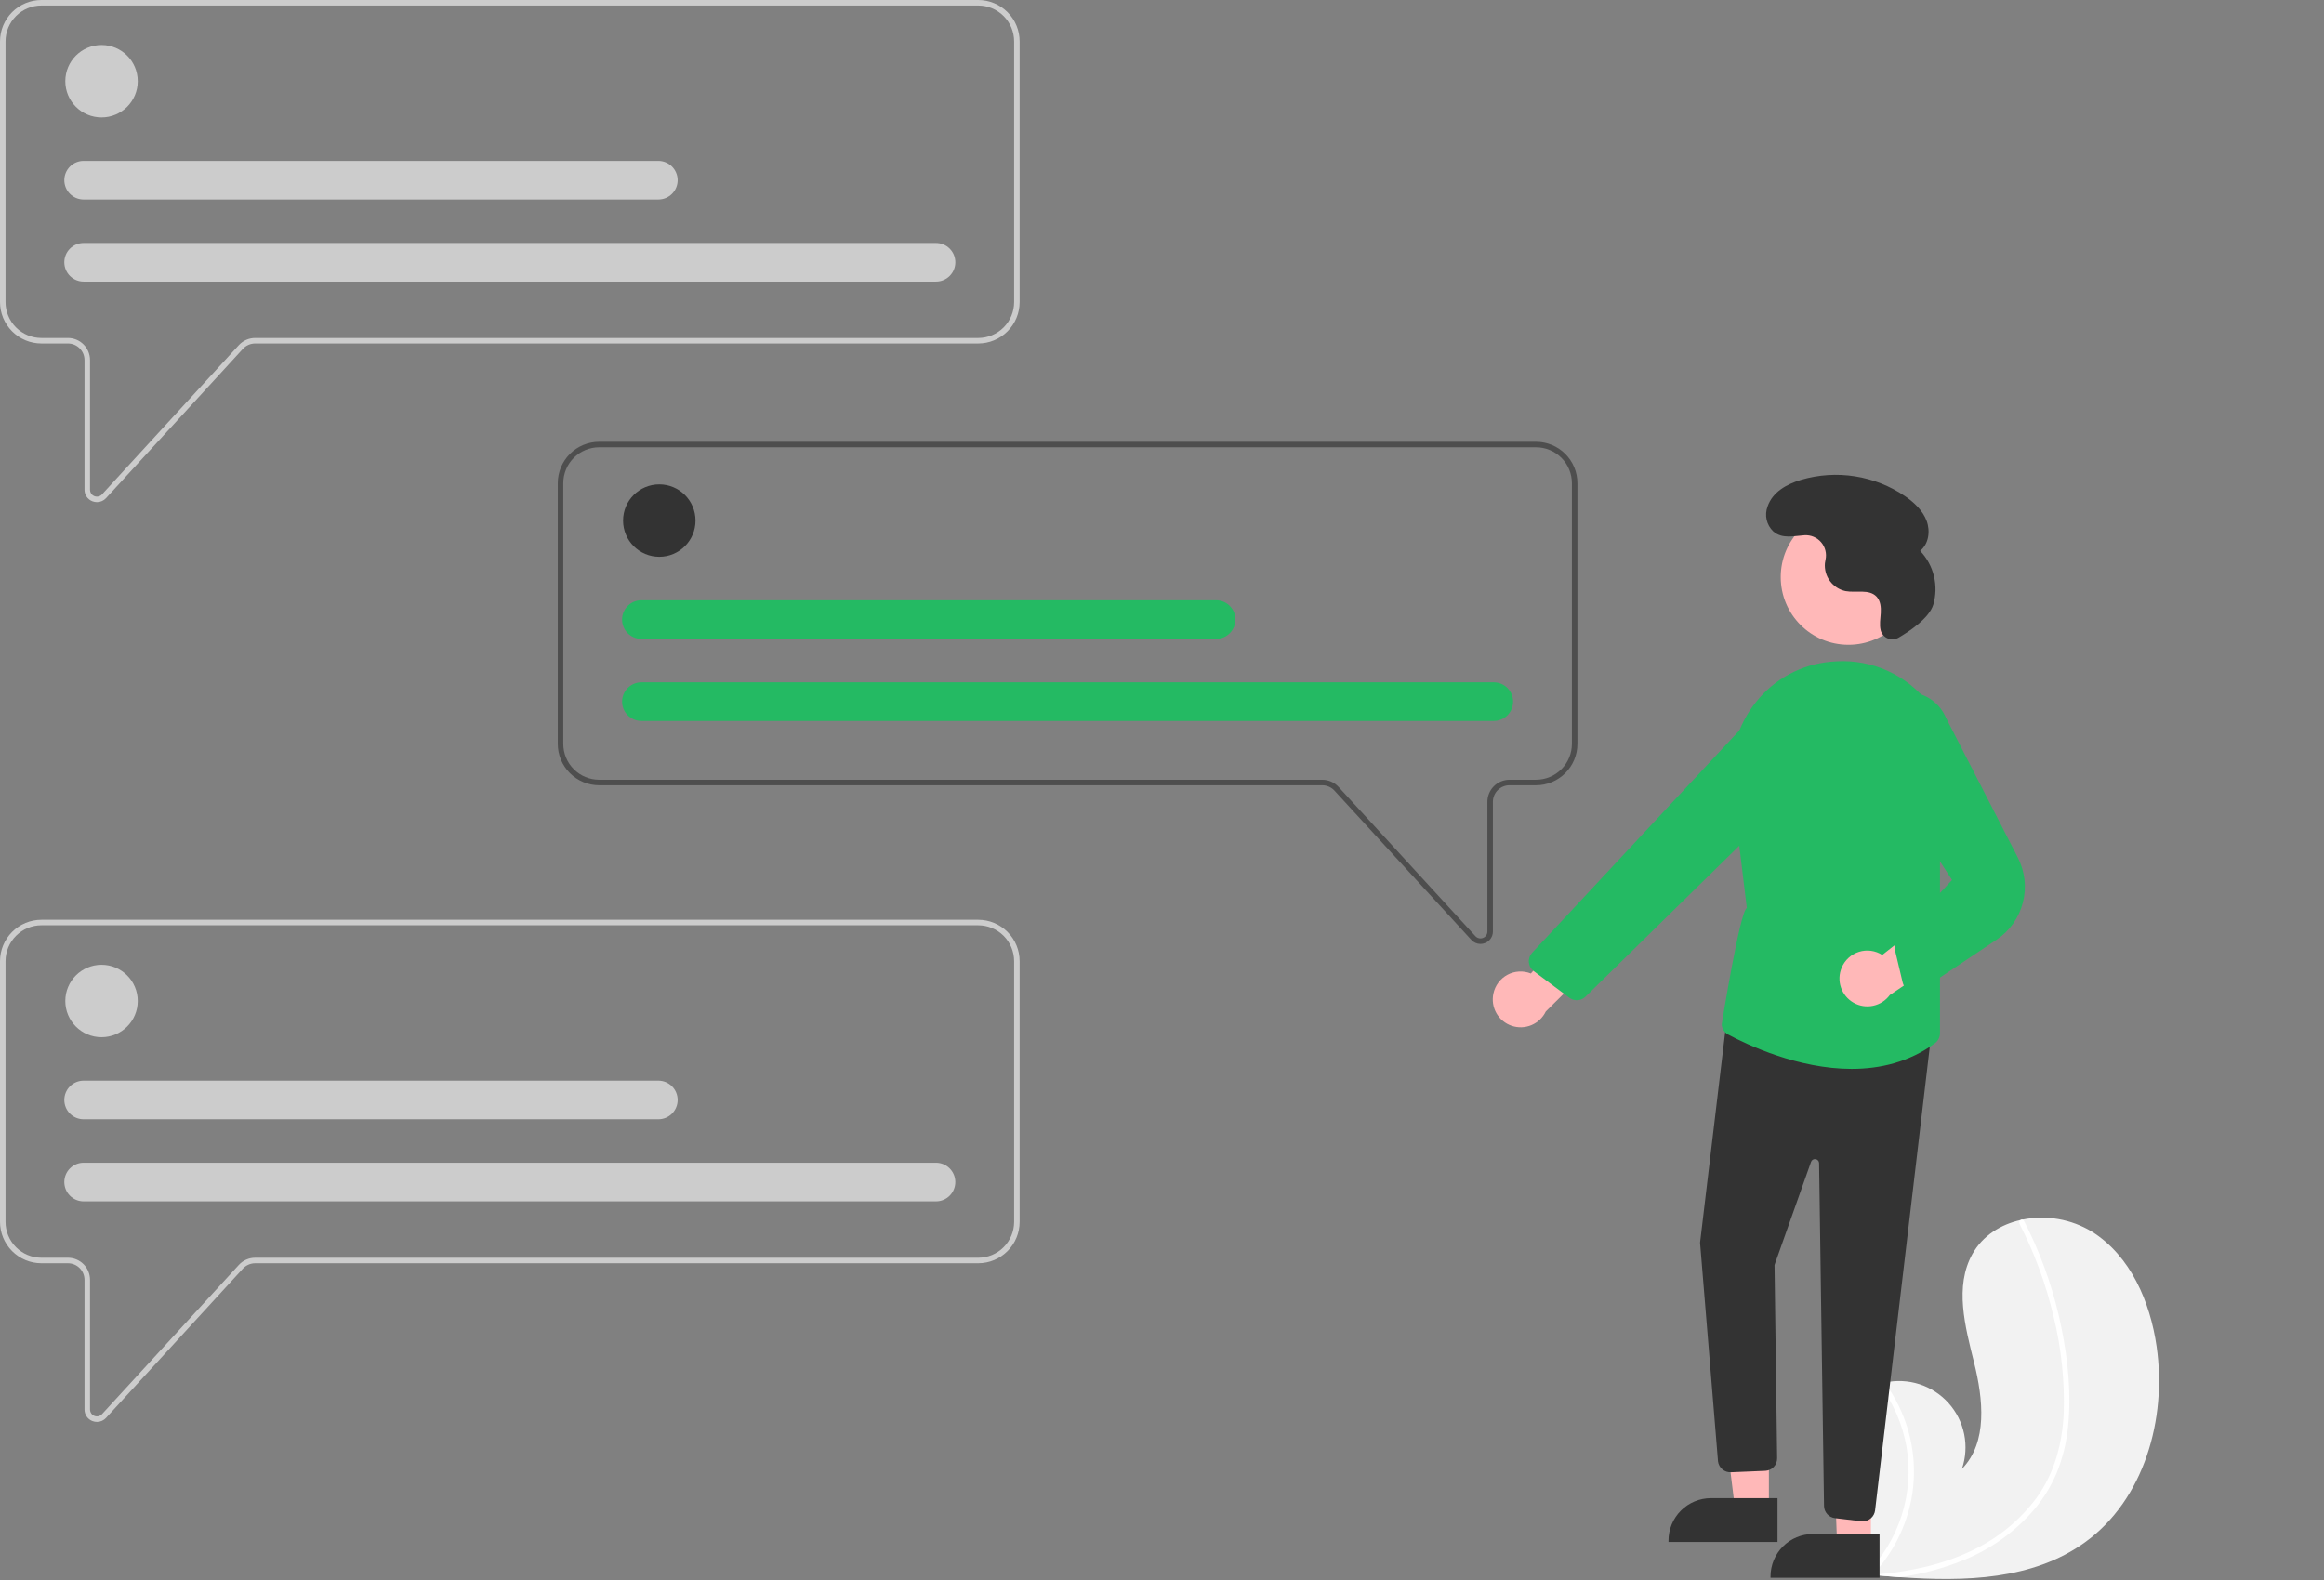 <svg width="500" height="340" viewBox="0 0 500 340" fill="none" xmlns="http://www.w3.org/2000/svg">
<rect x="0" y="0" width="500" height="340" fill="#808080" stroke="none"/>
<g clip-path="url(#clip0_81_939)">
<path d="M448.553 331.901C437.339 339.979 422.807 340.385 408.76 339.392C406.798 339.254 404.851 339.092 402.921 338.916C402.909 338.913 402.894 338.914 402.882 338.911C402.789 338.903 402.697 338.894 402.608 338.888C402.21 338.851 401.811 338.814 401.417 338.776L401.51 338.954L401.802 339.506C401.697 339.321 401.592 339.141 401.487 338.956C401.456 338.9 401.421 338.845 401.391 338.79C397.752 332.457 394.142 325.892 393.222 318.661C392.27 311.156 394.945 302.657 401.55 298.968C402.417 298.486 403.334 298.101 404.285 297.823C404.681 297.702 405.081 297.605 405.486 297.519C407.963 296.969 410.543 297.088 412.958 297.866C415.374 298.643 417.539 300.049 419.231 301.941C420.923 303.832 422.081 306.14 422.586 308.627C423.09 311.114 422.923 313.691 422.101 316.092C427.702 310.349 426.657 301.033 424.725 293.247C422.789 285.461 420.446 276.798 424.383 269.804C426.572 265.912 430.42 263.497 434.739 262.524C434.871 262.495 435.004 262.467 435.136 262.442C440.282 261.4 445.632 262.337 450.117 265.067C458.375 270.271 462.617 280.138 463.993 289.803C466.211 305.357 461.303 322.715 448.553 331.901Z" fill="#F2F2F2"/>
<path d="M444.933 306.968C444.607 310.399 443.783 313.764 442.486 316.956C441.291 319.782 439.681 322.413 437.708 324.762C433.606 329.563 428.411 333.309 422.56 335.684C418.134 337.497 413.498 338.743 408.76 339.392C406.798 339.254 404.851 339.092 402.921 338.916C402.909 338.913 402.894 338.914 402.882 338.911C402.789 338.903 402.697 338.894 402.608 338.888C402.21 338.851 401.811 338.814 401.417 338.776L401.51 338.954L401.802 339.506C401.697 339.321 401.592 339.141 401.487 338.956C401.456 338.9 401.421 338.845 401.391 338.79C404.943 335.251 407.595 330.912 409.125 326.137C410.654 321.362 411.017 316.29 410.183 311.346C409.31 306.436 407.289 301.803 404.285 297.823C404.681 297.702 405.081 297.605 405.486 297.519C406.628 299.08 407.629 300.738 408.478 302.475C411.527 308.671 412.499 315.683 411.252 322.473C410.092 328.619 407.204 334.305 402.925 338.866C403.3 338.84 403.678 338.809 404.048 338.775C411.06 338.181 418.058 336.674 424.418 333.586C429.854 331.011 434.574 327.138 438.161 322.31C442.013 316.998 443.71 310.608 444.002 304.114C444.226 297.117 443.493 290.123 441.822 283.325C440.202 276.393 437.739 269.686 434.49 263.352C434.417 263.209 434.402 263.042 434.449 262.888C434.495 262.734 434.599 262.604 434.739 262.524C434.855 262.445 434.998 262.416 435.136 262.442C435.204 262.46 435.267 262.493 435.32 262.538C435.373 262.584 435.415 262.641 435.443 262.705C435.844 263.487 436.237 264.27 436.616 265.062C439.768 271.656 442.088 278.616 443.524 285.783C444.918 292.696 445.662 299.928 444.933 306.968Z" fill="white"/>
<path d="M20.861 108.057C20.527 108.057 20.196 107.994 19.885 107.873C19.382 107.68 18.95 107.338 18.646 106.893C18.341 106.449 18.18 105.922 18.182 105.383V77.478C18.181 76.533 17.805 75.628 17.137 74.96C16.47 74.292 15.564 73.916 14.62 73.915H8.905C6.544 73.912 4.281 72.974 2.611 71.304C0.942 69.635 0.003 67.371 0 65.01V8.905C0.003 6.544 0.942 4.281 2.611 2.611C4.281 0.942 6.544 0.003 8.905 0H210.468C212.829 0.003 215.092 0.942 216.761 2.611C218.431 4.281 219.37 6.544 219.373 8.905V65.01C219.37 67.371 218.431 69.635 216.761 71.304C215.092 72.973 212.829 73.912 210.468 73.915H54.89C54.396 73.916 53.908 74.019 53.456 74.218C53.004 74.416 52.598 74.707 52.264 75.07L22.823 107.188C22.574 107.462 22.271 107.68 21.933 107.83C21.596 107.979 21.23 108.057 20.861 108.057ZM8.905 1.187C6.859 1.189 4.897 2.003 3.45 3.45C2.003 4.897 1.189 6.859 1.187 8.905V65.01C1.189 67.056 2.003 69.018 3.45 70.465C4.897 71.912 6.859 72.726 8.905 72.729H14.62C15.879 72.73 17.086 73.231 17.976 74.121C18.867 75.012 19.367 76.219 19.369 77.478V105.383C19.369 105.682 19.459 105.974 19.628 106.221C19.797 106.468 20.037 106.658 20.315 106.767C20.594 106.875 20.899 106.897 21.191 106.829C21.482 106.761 21.746 106.607 21.948 106.386L51.389 74.269C51.834 73.784 52.376 73.397 52.978 73.132C53.581 72.867 54.232 72.729 54.89 72.729H210.468C212.514 72.726 214.476 71.912 215.923 70.465C217.37 69.018 218.184 67.056 218.186 65.01V8.905C218.184 6.859 217.37 4.897 215.923 3.45C214.476 2.003 212.514 1.189 210.468 1.187H8.905Z" fill="#CCCCCC"/>
<path d="M21.843 25.269C26.147 25.269 29.636 21.78 29.636 17.477C29.636 13.173 26.147 9.684 21.843 9.684C17.54 9.684 14.051 13.173 14.051 17.477C14.051 21.78 17.54 25.269 21.843 25.269Z" fill="#CCCCCC"/>
<path d="M201.376 60.594H17.996C17.45 60.595 16.909 60.488 16.404 60.279C15.899 60.071 15.44 59.765 15.054 59.379C14.668 58.993 14.361 58.535 14.152 58.03C13.943 57.526 13.835 56.985 13.835 56.438C13.835 55.892 13.943 55.352 14.152 54.847C14.361 54.342 14.668 53.884 15.054 53.498C15.44 53.112 15.899 52.806 16.404 52.597C16.909 52.389 17.45 52.282 17.996 52.283H201.376C201.922 52.282 202.463 52.389 202.968 52.597C203.473 52.806 203.931 53.112 204.318 53.498C204.704 53.884 205.011 54.342 205.22 54.847C205.429 55.352 205.537 55.892 205.537 56.438C205.537 56.985 205.429 57.526 205.22 58.03C205.011 58.535 204.704 58.993 204.318 59.379C203.931 59.765 203.473 60.071 202.968 60.279C202.463 60.488 201.922 60.595 201.376 60.594Z" fill="#CCCCCC"/>
<path d="M141.635 42.932H17.996C17.45 42.932 16.909 42.825 16.404 42.617C15.899 42.408 15.44 42.102 15.054 41.716C14.668 41.33 14.361 40.872 14.152 40.367C13.943 39.863 13.835 39.322 13.835 38.776C13.835 38.23 13.943 37.689 14.152 37.184C14.361 36.68 14.668 36.221 15.054 35.836C15.44 35.45 15.899 35.144 16.404 34.935C16.909 34.726 17.45 34.619 17.996 34.62H141.635C142.181 34.619 142.722 34.726 143.227 34.935C143.731 35.144 144.19 35.45 144.577 35.836C144.963 36.221 145.27 36.68 145.479 37.184C145.688 37.689 145.796 38.23 145.796 38.776C145.796 39.322 145.688 39.863 145.479 40.367C145.27 40.872 144.963 41.33 144.577 41.716C144.19 42.102 143.731 42.408 143.227 42.617C142.722 42.825 142.181 42.932 141.635 42.932Z" fill="#CCCCCC"/>
<path d="M20.861 305.983C20.527 305.983 20.196 305.92 19.885 305.799C19.382 305.606 18.95 305.264 18.646 304.819C18.342 304.374 18.18 303.848 18.182 303.309V275.404C18.181 274.459 17.805 273.554 17.137 272.886C16.47 272.218 15.564 271.842 14.62 271.841H8.905C6.544 271.838 4.281 270.899 2.611 269.23C0.942 267.56 0.003 265.297 0 262.936V206.831C0.003 204.47 0.942 202.207 2.611 200.537C4.281 198.868 6.544 197.929 8.905 197.926H210.468C212.829 197.929 215.092 198.868 216.761 200.537C218.431 202.207 219.37 204.47 219.373 206.831V262.936C219.37 265.297 218.431 267.56 216.761 269.23C215.092 270.899 212.829 271.838 210.468 271.841H54.89C54.396 271.842 53.908 271.945 53.456 272.143C53.004 272.342 52.598 272.633 52.264 272.996L22.823 305.114C22.574 305.388 22.271 305.606 21.933 305.756C21.596 305.905 21.23 305.983 20.861 305.983ZM8.905 199.112C6.859 199.115 4.897 199.929 3.45 201.376C2.003 202.823 1.189 204.785 1.187 206.831V262.936C1.189 264.982 2.003 266.944 3.45 268.391C4.897 269.838 6.859 270.652 8.905 270.654H14.62C15.879 270.656 17.086 271.157 17.976 272.047C18.867 272.937 19.367 274.145 19.369 275.404V303.309C19.369 303.608 19.459 303.9 19.628 304.147C19.797 304.394 20.037 304.584 20.315 304.693C20.594 304.801 20.899 304.823 21.191 304.755C21.482 304.687 21.746 304.533 21.948 304.312L51.389 272.195C51.834 271.71 52.376 271.323 52.978 271.058C53.581 270.792 54.232 270.655 54.89 270.654H210.468C212.514 270.652 214.476 269.838 215.923 268.391C217.37 266.944 218.184 264.982 218.186 262.936V206.831C218.184 204.785 217.37 202.823 215.923 201.376C214.476 199.929 212.514 199.115 210.468 199.113L8.905 199.112Z" fill="#CCCCCC"/>
<path d="M318.514 203.124C318.144 203.124 317.779 203.046 317.441 202.897C317.103 202.747 316.801 202.529 316.552 202.255L287.111 170.137C286.777 169.774 286.371 169.483 285.919 169.284C285.467 169.086 284.978 168.983 284.485 168.982H128.907C126.546 168.979 124.283 168.04 122.613 166.371C120.944 164.701 120.005 162.438 120.002 160.077V103.972C120.005 101.611 120.944 99.348 122.613 97.678C124.283 96.009 126.546 95.07 128.907 95.067H330.469C332.83 95.07 335.094 96.009 336.763 97.678C338.433 99.347 339.372 101.611 339.375 103.972V160.077C339.372 162.438 338.433 164.701 336.763 166.371C335.094 168.04 332.83 168.979 330.469 168.982H324.755C323.811 168.983 322.905 169.359 322.237 170.027C321.569 170.695 321.193 171.6 321.192 172.545V200.45C321.195 200.989 321.033 201.515 320.729 201.96C320.425 202.405 319.993 202.746 319.49 202.939C319.179 203.061 318.848 203.124 318.514 203.124ZM128.907 96.254C126.861 96.256 124.899 97.07 123.452 98.517C122.005 99.964 121.191 101.926 121.189 103.972V160.077C121.191 162.123 122.005 164.085 123.452 165.532C124.899 166.979 126.861 167.793 128.907 167.795H284.485C285.143 167.796 285.794 167.933 286.396 168.198C286.999 168.464 287.54 168.851 287.985 169.335L317.427 201.453C317.629 201.674 317.893 201.828 318.184 201.896C318.475 201.964 318.781 201.942 319.059 201.834C319.338 201.725 319.578 201.535 319.747 201.288C319.915 201.041 320.006 200.749 320.006 200.45V172.545C320.007 171.286 320.508 170.078 321.398 169.188C322.289 168.298 323.496 167.797 324.755 167.795H330.469C332.516 167.793 334.478 166.979 335.925 165.532C337.372 164.085 338.186 162.123 338.188 160.077V103.972C338.186 101.926 337.372 99.964 335.925 98.517C334.478 97.07 332.516 96.256 330.469 96.254L128.907 96.254Z" fill="#4E4E4E"/>
<path d="M21.843 223.195C26.147 223.195 29.636 219.706 29.636 215.403C29.636 211.099 26.147 207.61 21.843 207.61C17.54 207.61 14.051 211.099 14.051 215.403C14.051 219.706 17.54 223.195 21.843 223.195Z" fill="#CCCCCC"/>
<path d="M201.376 258.52H17.996C17.45 258.521 16.909 258.414 16.404 258.205C15.899 257.997 15.44 257.691 15.054 257.305C14.668 256.919 14.361 256.461 14.152 255.956C13.943 255.451 13.835 254.911 13.835 254.364C13.835 253.818 13.943 253.277 14.152 252.773C14.361 252.268 14.668 251.81 15.054 251.424C15.44 251.038 15.899 250.732 16.404 250.523C16.909 250.315 17.45 250.208 17.996 250.208H201.376C202.478 250.208 203.535 250.646 204.315 251.426C205.094 252.205 205.532 253.262 205.532 254.364C205.532 255.467 205.094 256.524 204.315 257.303C203.535 258.083 202.478 258.52 201.376 258.52Z" fill="#CCCCCC"/>
<path d="M141.635 240.858H17.996C17.45 240.858 16.909 240.751 16.404 240.543C15.899 240.334 15.44 240.028 15.054 239.642C14.668 239.256 14.361 238.798 14.152 238.293C13.943 237.789 13.835 237.248 13.835 236.702C13.835 236.156 13.943 235.615 14.152 235.11C14.361 234.606 14.668 234.147 15.054 233.761C15.44 233.375 15.899 233.069 16.404 232.861C16.909 232.652 17.45 232.545 17.996 232.546H141.635C142.181 232.545 142.722 232.652 143.227 232.861C143.731 233.069 144.19 233.375 144.577 233.761C144.963 234.147 145.27 234.606 145.479 235.11C145.688 235.615 145.796 236.156 145.796 236.702C145.796 237.248 145.688 237.789 145.479 238.293C145.27 238.798 144.963 239.256 144.577 239.642C144.19 240.028 143.731 240.334 143.227 240.543C142.722 240.751 142.181 240.858 141.635 240.858Z" fill="#CCCCCC"/>
<path d="M141.846 119.816C146.15 119.816 149.638 116.328 149.638 112.024C149.638 107.72 146.15 104.232 141.846 104.232C137.542 104.232 134.054 107.72 134.054 112.024C134.054 116.328 137.542 119.816 141.846 119.816Z" fill="#333333"/>
<path d="M321.379 155.142H137.999C136.896 155.142 135.839 154.704 135.06 153.925C134.281 153.145 133.843 152.088 133.843 150.986C133.843 149.884 134.281 148.827 135.06 148.047C135.839 147.268 136.896 146.83 137.999 146.83H321.379C322.481 146.83 323.538 147.268 324.318 148.047C325.097 148.827 325.535 149.884 325.535 150.986C325.535 152.088 325.097 153.145 324.318 153.925C323.538 154.704 322.481 155.142 321.379 155.142Z" fill="#24BA63"/>
<path d="M261.638 137.479H137.999C137.453 137.48 136.912 137.373 136.407 137.164C135.902 136.956 135.443 136.65 135.057 136.264C134.67 135.878 134.364 135.419 134.155 134.915C133.946 134.41 133.838 133.869 133.838 133.323C133.838 132.777 133.946 132.236 134.155 131.732C134.364 131.227 134.67 130.769 135.057 130.383C135.443 129.997 135.902 129.691 136.407 129.482C136.912 129.274 137.453 129.167 137.999 129.167H261.638C262.184 129.167 262.725 129.274 263.229 129.482C263.734 129.691 264.193 129.997 264.579 130.383C264.966 130.769 265.272 131.227 265.482 131.732C265.691 132.236 265.798 132.777 265.798 133.323C265.798 133.869 265.691 134.41 265.482 134.915C265.272 135.419 264.966 135.878 264.579 136.264C264.193 136.65 263.734 136.956 263.229 137.164C262.725 137.373 262.184 137.48 261.638 137.479Z" fill="#24BA63"/>
<path d="M321.298 213.804C321.477 212.95 321.84 212.146 322.362 211.448C322.885 210.749 323.554 210.174 324.323 209.762C325.092 209.351 325.942 209.113 326.813 209.065C327.684 209.017 328.555 209.161 329.364 209.487L343.283 193.493L346.239 204.107L332.568 217.667C331.932 218.991 330.832 220.034 329.477 220.601C328.122 221.168 326.607 221.218 325.218 220.741C323.828 220.265 322.662 219.296 321.94 218.018C321.218 216.739 320.989 215.24 321.298 213.804Z" fill="#FFB8B8"/>
<path d="M397.689 138.753C405.738 138.753 412.262 132.228 412.262 124.18C412.262 116.132 405.738 109.608 397.689 109.608C389.641 109.608 383.117 116.132 383.117 124.18C383.117 132.228 389.641 138.753 397.689 138.753Z" fill="#FFB8B8"/>
<path d="M380.57 324.762L373.297 324.761L369.836 296.705L380.572 296.705L380.57 324.762Z" fill="#FFB8B8"/>
<path d="M382.426 331.813L358.972 331.812V331.515C358.972 330.316 359.208 329.129 359.667 328.022C360.125 326.914 360.798 325.908 361.645 325.06C362.493 324.212 363.5 323.54 364.607 323.081C365.715 322.623 366.902 322.386 368.101 322.386L382.426 322.387L382.426 331.813Z" fill="#333333"/>
<path d="M402.523 332.475L395.25 332.474L394.242 305.088L402.525 304.418L402.523 332.475Z" fill="#FFB8B8"/>
<path d="M404.378 339.526L380.924 339.525V339.228C380.924 338.029 381.16 336.842 381.619 335.735C382.077 334.627 382.75 333.621 383.598 332.773C384.445 331.925 385.452 331.253 386.559 330.794C387.667 330.335 388.854 330.099 390.053 330.099L404.378 330.1L404.378 339.526Z" fill="#333333"/>
<path d="M400.454 327.355L394.79 326.688C394.147 326.611 393.555 326.304 393.121 325.823C392.688 325.343 392.443 324.722 392.432 324.075L391.371 250.303C391.368 250.095 391.291 249.894 391.155 249.735C391.019 249.577 390.831 249.472 390.625 249.438C390.419 249.404 390.208 249.444 390.028 249.55C389.848 249.657 389.712 249.823 389.642 250.019L381.783 272.209L382.345 313.801C382.355 314.487 382.099 315.151 381.632 315.654C381.165 316.157 380.522 316.461 379.836 316.502L372.441 316.816C371.765 316.854 371.099 316.636 370.577 316.204C370.055 315.772 369.716 315.159 369.626 314.487L365.764 267.437L365.762 267.408L371.622 218.27L415.636 221.455L403.418 325.016C403.34 325.665 403.028 326.263 402.54 326.697C402.051 327.132 401.421 327.372 400.768 327.373C400.663 327.373 400.558 327.367 400.454 327.355Z" fill="#333333"/>
<path d="M371.81 222.626C371.415 222.415 371.08 222.108 370.836 221.733C370.591 221.357 370.446 220.926 370.413 220.48C370.413 220.48 374.371 195.867 375.821 195.405L372.648 169.084C372.268 165.873 372.533 162.619 373.428 159.513C374.322 156.406 375.828 153.51 377.858 150.993C379.812 148.552 382.24 146.532 384.997 145.055C387.753 143.578 390.781 142.675 393.896 142.401C394.339 142.361 394.78 142.33 395.219 142.309C398.974 142.108 402.722 142.817 406.145 144.375C409.568 145.933 412.563 148.294 414.878 151.258C417.279 154.247 418.922 157.772 419.668 161.533C420.413 165.293 420.24 169.179 419.161 172.858L417.381 179.052V222.337C417.38 222.76 417.279 223.176 417.087 223.552C416.895 223.929 416.618 224.255 416.277 224.505C410.735 228.572 404.472 230.01 398.385 230.01C386.869 230.01 375.984 224.86 371.81 222.626Z" fill="#24BA63"/>
<path d="M337.641 214.705L329.986 208.981C329.686 208.756 329.436 208.471 329.253 208.144C329.071 207.816 328.959 207.454 328.926 207.081C328.892 206.707 328.938 206.331 329.06 205.976C329.181 205.621 329.376 205.296 329.632 205.022L375.236 156.089C376.7 154.532 378.673 153.552 380.798 153.326C382.924 153.1 385.059 153.644 386.818 154.858C387.889 155.605 388.783 156.579 389.435 157.711C390.087 158.843 390.482 160.104 390.591 161.406C390.7 162.707 390.521 164.017 390.066 165.242C389.612 166.466 388.892 167.575 387.96 168.49L341.11 214.473C340.699 214.881 340.165 215.143 339.59 215.218C339.016 215.294 338.432 215.18 337.929 214.893C337.829 214.837 337.733 214.774 337.641 214.705Z" fill="#24BA63"/>
<path d="M396.23 208.226C396.564 207.421 397.072 206.699 397.716 206.11C398.36 205.522 399.125 205.082 399.957 204.821C400.789 204.561 401.669 204.486 402.533 204.602C403.398 204.718 404.226 205.022 404.96 205.493L421.624 192.385L422.544 203.364L406.578 214.129C405.706 215.31 404.43 216.129 402.993 216.433C401.556 216.736 400.058 216.502 398.783 215.774C397.507 215.046 396.543 213.876 396.072 212.485C395.602 211.094 395.658 209.579 396.23 208.226Z" fill="#FFB8B8"/>
<path d="M411.145 213.344C410.704 213.207 410.307 212.957 409.992 212.618C409.677 212.28 409.457 211.866 409.352 211.416L407.668 204.346C407.545 203.844 407.572 203.317 407.746 202.83C407.92 202.344 408.234 201.919 408.648 201.61L419.973 189.361L403.314 163.673C402.053 162.12 401.342 160.194 401.293 158.194C401.243 156.195 401.858 154.235 403.04 152.622C403.982 151.337 405.248 150.323 406.708 149.684C408.169 149.046 409.772 148.804 411.356 148.985C412.939 149.165 414.447 149.761 415.727 150.711C417.006 151.662 418.011 152.934 418.641 154.399L434.129 184.545C435.668 187.54 436.052 190.997 435.208 194.257C434.363 197.517 432.348 200.352 429.548 202.223L413.72 212.796C413.235 213.229 412.608 213.469 411.958 213.47C411.682 213.47 411.408 213.427 411.145 213.344Z" fill="#24BA63"/>
<path d="M408.488 137.208C408.145 137.414 407.758 137.538 407.359 137.571C406.96 137.604 406.559 137.544 406.186 137.397C405.814 137.25 405.48 137.019 405.211 136.722C404.942 136.426 404.745 136.071 404.635 135.686L404.626 135.649C404.33 134.437 404.564 133.168 404.64 131.922C404.717 130.676 404.588 129.309 403.735 128.397C402.144 126.699 399.336 127.619 397.047 127.199C395.706 126.908 394.518 126.137 393.704 125.032C392.89 123.928 392.507 122.564 392.626 121.197C392.657 120.938 392.706 120.678 392.762 120.419C392.902 119.762 392.887 119.082 392.719 118.431C392.552 117.781 392.235 117.178 391.796 116.671C391.356 116.163 390.804 115.764 390.184 115.506C389.565 115.247 388.893 115.136 388.223 115.18C385.913 115.325 383.423 116.038 381.502 114.337C380.797 113.666 380.306 112.802 380.089 111.853C379.873 110.904 379.94 109.913 380.283 109.002C381.358 105.845 384.435 104.179 387.483 103.256C391.253 102.145 395.224 101.888 399.106 102.503C402.988 103.119 406.684 104.592 409.926 106.815C411.861 108.164 413.672 109.863 414.505 112.07C415.339 114.277 414.958 117.069 413.112 118.539C414.557 120.053 415.578 121.919 416.075 123.952C416.571 125.985 416.524 128.112 415.939 130.121C415.04 133.076 410.686 135.927 408.488 137.208Z" fill="#333333"/>
</g>
<defs>
<clipPath id="clip0_81_939">
<rect width="500" height="339.967" fill="white"/>
</clipPath>
</defs>
</svg>
